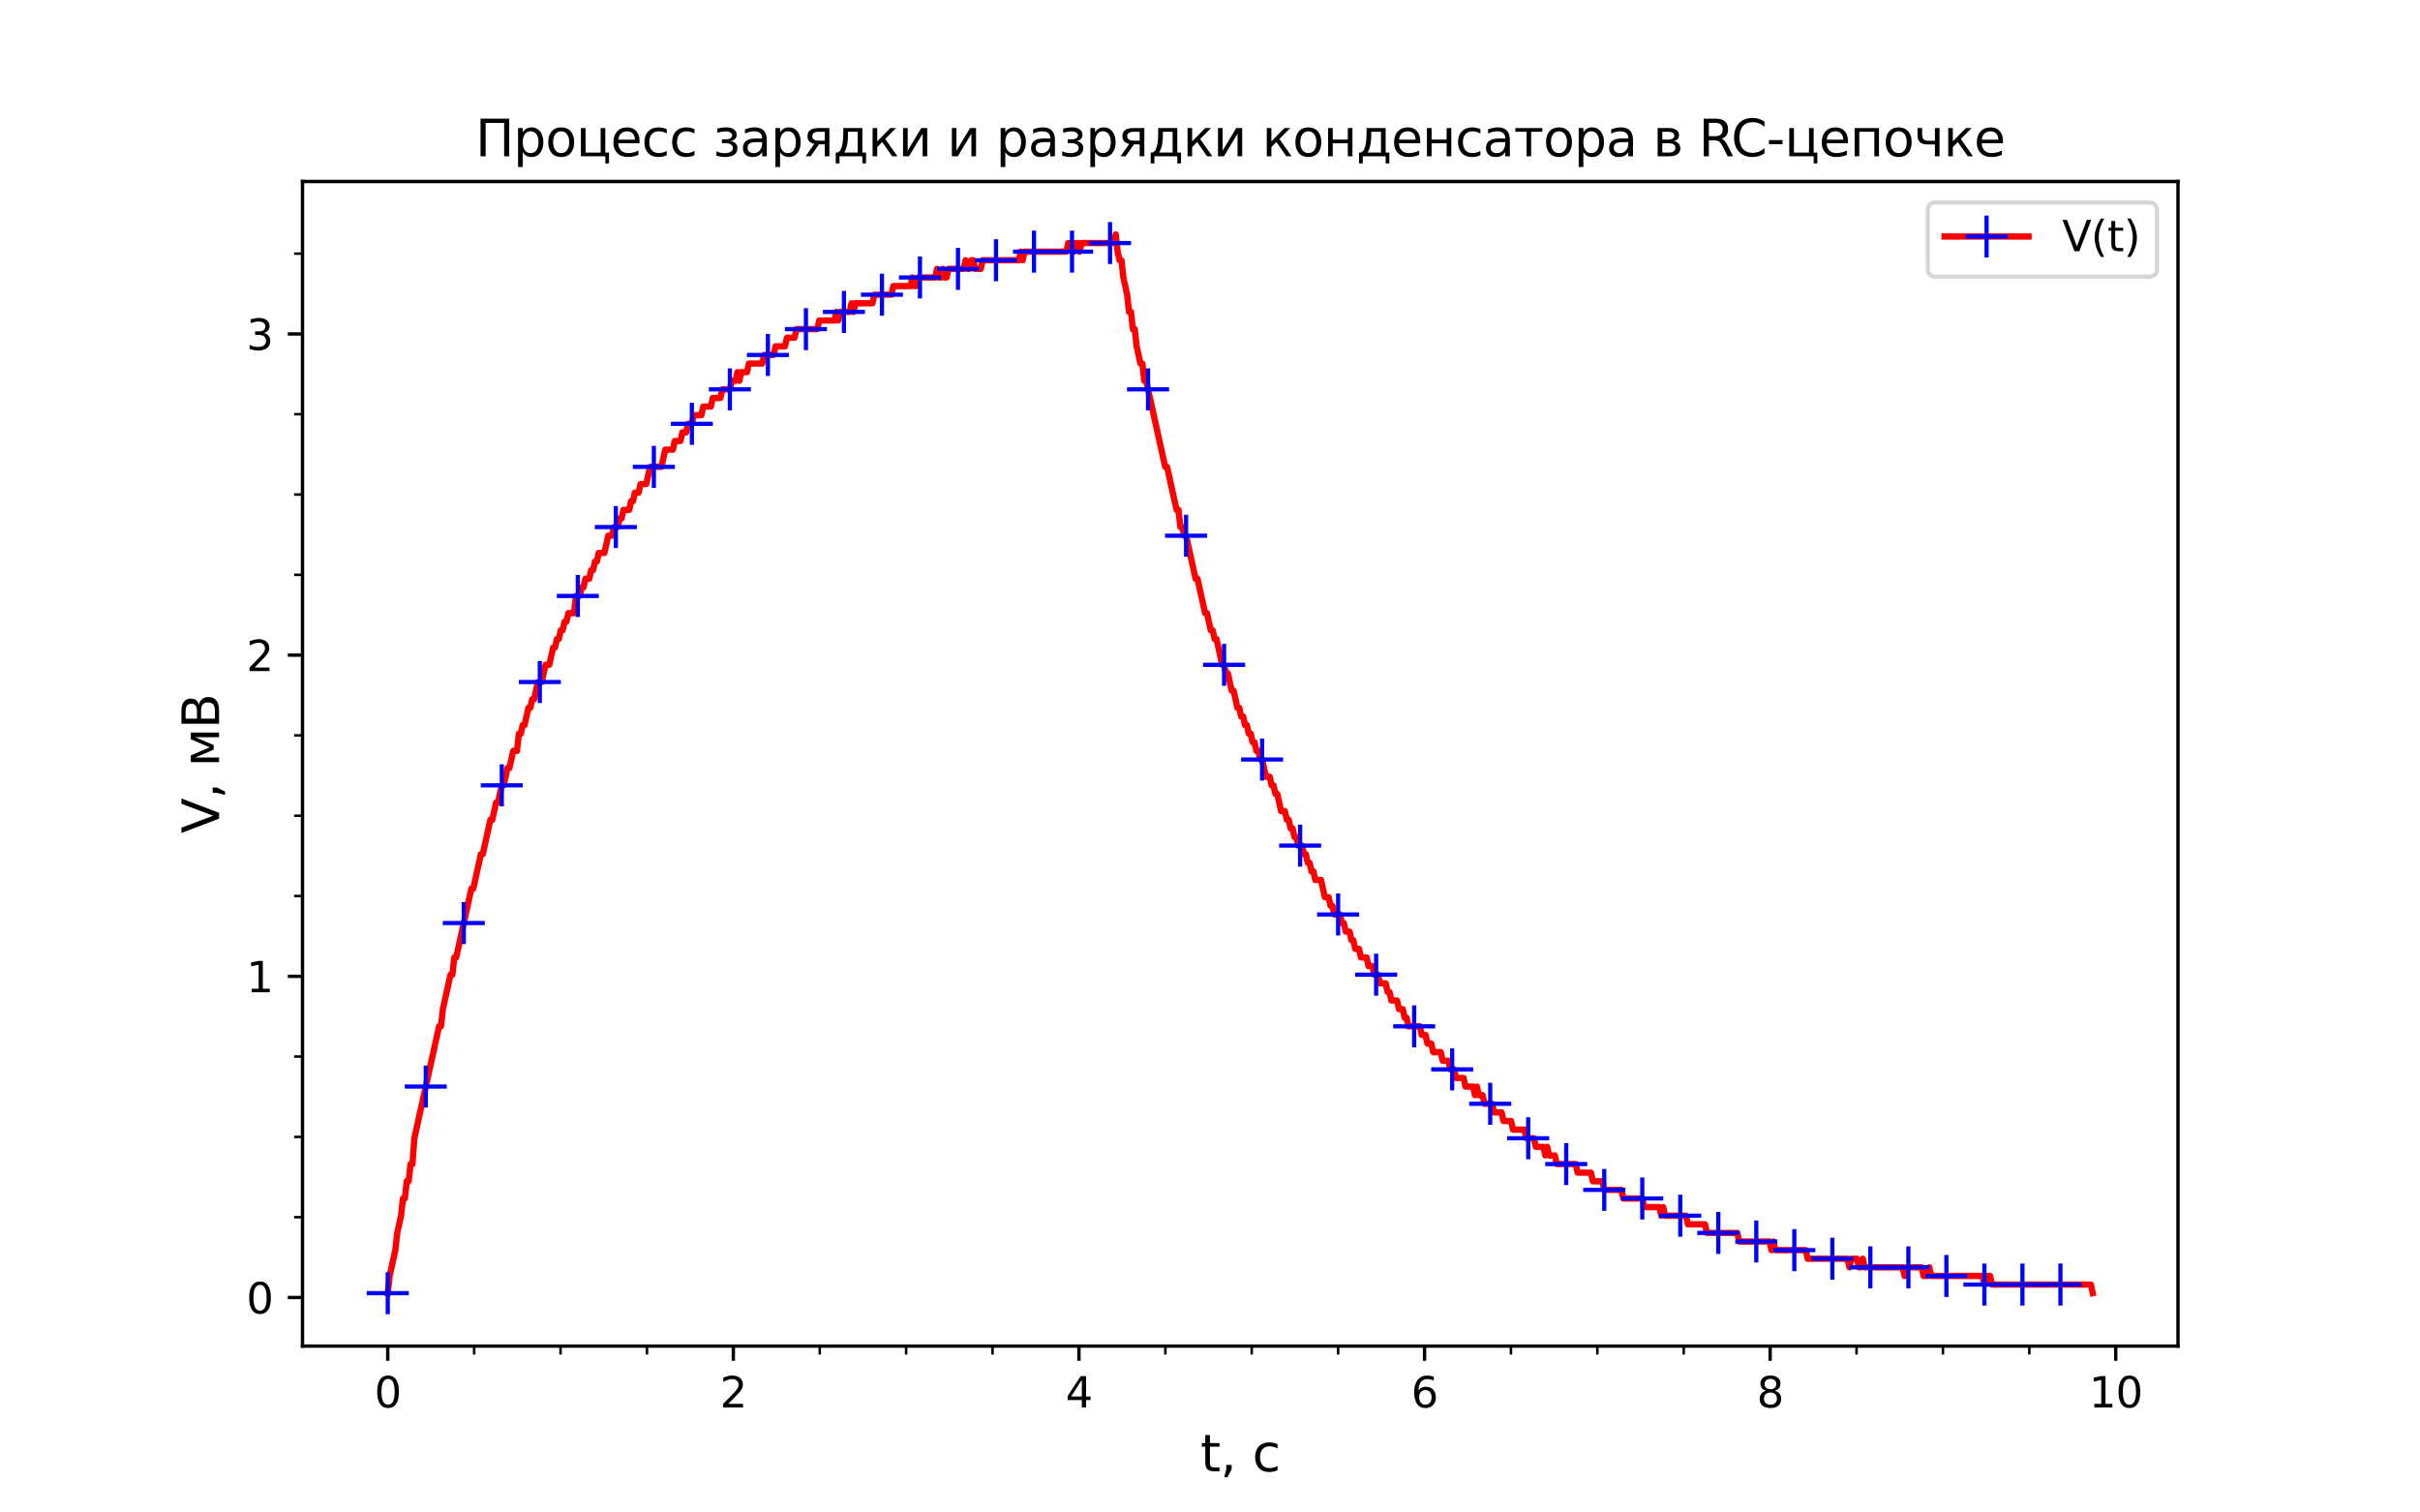 <?xml version="1.0" encoding="utf-8" standalone="no"?>
<!DOCTYPE svg PUBLIC "-//W3C//DTD SVG 1.1//EN"
  "http://www.w3.org/Graphics/SVG/1.1/DTD/svg11.dtd">
<svg height="360pt" version="1.1" viewBox="0 0 576 360" width="576pt" xmlns="http://www.w3.org/2000/svg" xmlns:xlink="http://www.w3.org/1999/xlink">
 <defs>
  <style type="text/css">*{stroke-linecap:butt;stroke-linejoin:round;}</style>
 </defs>
 <g id="figure_1">
  <g id="patch_1">
   <path d="M 0 360 
L 576 360 
L 576 0 
L 0 0 
z
" style="fill:#ffffff;"/>
  </g>
  <g id="axes_1">
   <g id="patch_2">
    <path d="M 72 320.4 
L 518.4 320.4 
L 518.4 43.2 
L 72 43.2 
z
" style="fill:#ffffff;"/>
   </g>
   <g id="matplotlib.axis_1">
    <g id="xtick_1">
     <g id="line2d_1">
      <defs>
       <path d="M 0 0 
L 0 3.5 
" id="mbaf81b4f14" style="stroke:#000000;stroke-width:0.8;"/>
      </defs>
      <g>
       <use style="stroke:#000000;stroke-width:0.8;" x="92.291" xlink:href="#mbaf81b4f14" y="320.4"/>
      </g>
     </g>
     <g id="text_1">
      <!-- 0 -->
      <g transform="translate(89.11 334.998)scale(0.1 -0.1)">
       <defs>
        <path d="M 2034 4250 
Q 1547 4250 1301 3770 
Q 1056 3291 1056 2328 
Q 1056 1369 1301 889 
Q 1547 409 2034 409 
Q 2525 409 2770 889 
Q 3016 1369 3016 2328 
Q 3016 3291 2770 3770 
Q 2525 4250 2034 4250 
z
M 2034 4750 
Q 2819 4750 3233 4129 
Q 3647 3509 3647 2328 
Q 3647 1150 3233 529 
Q 2819 -91 2034 -91 
Q 1250 -91 836 529 
Q 422 1150 422 2328 
Q 422 3509 836 4129 
Q 1250 4750 2034 4750 
z
" id="DejaVuSans-30" transform="scale(0.016)"/>
       </defs>
       <use xlink:href="#DejaVuSans-30"/>
      </g>
     </g>
    </g>
    <g id="xtick_2">
     <g id="line2d_2">
      <g>
       <use style="stroke:#000000;stroke-width:0.8;" x="174.549" xlink:href="#mbaf81b4f14" y="320.4"/>
      </g>
     </g>
     <g id="text_2">
      <!-- 2 -->
      <g transform="translate(171.367 334.998)scale(0.1 -0.1)">
       <defs>
        <path d="M 1228 531 
L 3431 531 
L 3431 0 
L 469 0 
L 469 531 
Q 828 903 1448 1529 
Q 2069 2156 2228 2338 
Q 2531 2678 2651 2914 
Q 2772 3150 2772 3378 
Q 2772 3750 2511 3984 
Q 2250 4219 1831 4219 
Q 1534 4219 1204 4116 
Q 875 4013 500 3803 
L 500 4441 
Q 881 4594 1212 4672 
Q 1544 4750 1819 4750 
Q 2544 4750 2975 4387 
Q 3406 4025 3406 3419 
Q 3406 3131 3298 2873 
Q 3191 2616 2906 2266 
Q 2828 2175 2409 1742 
Q 1991 1309 1228 531 
z
" id="DejaVuSans-32" transform="scale(0.016)"/>
       </defs>
       <use xlink:href="#DejaVuSans-32"/>
      </g>
     </g>
    </g>
    <g id="xtick_3">
     <g id="line2d_3">
      <g>
       <use style="stroke:#000000;stroke-width:0.8;" x="256.806" xlink:href="#mbaf81b4f14" y="320.4"/>
      </g>
     </g>
     <g id="text_3">
      <!-- 4 -->
      <g transform="translate(253.625 334.998)scale(0.1 -0.1)">
       <defs>
        <path d="M 2419 4116 
L 825 1625 
L 2419 1625 
L 2419 4116 
z
M 2253 4666 
L 3047 4666 
L 3047 1625 
L 3713 1625 
L 3713 1100 
L 3047 1100 
L 3047 0 
L 2419 0 
L 2419 1100 
L 313 1100 
L 313 1709 
L 2253 4666 
z
" id="DejaVuSans-34" transform="scale(0.016)"/>
       </defs>
       <use xlink:href="#DejaVuSans-34"/>
      </g>
     </g>
    </g>
    <g id="xtick_4">
     <g id="line2d_4">
      <g>
       <use style="stroke:#000000;stroke-width:0.8;" x="339.064" xlink:href="#mbaf81b4f14" y="320.4"/>
      </g>
     </g>
     <g id="text_4">
      <!-- 6 -->
      <g transform="translate(335.883 334.998)scale(0.1 -0.1)">
       <defs>
        <path d="M 2113 2584 
Q 1688 2584 1439 2293 
Q 1191 2003 1191 1497 
Q 1191 994 1439 701 
Q 1688 409 2113 409 
Q 2538 409 2786 701 
Q 3034 994 3034 1497 
Q 3034 2003 2786 2293 
Q 2538 2584 2113 2584 
z
M 3366 4563 
L 3366 3988 
Q 3128 4100 2886 4159 
Q 2644 4219 2406 4219 
Q 1781 4219 1451 3797 
Q 1122 3375 1075 2522 
Q 1259 2794 1537 2939 
Q 1816 3084 2150 3084 
Q 2853 3084 3261 2657 
Q 3669 2231 3669 1497 
Q 3669 778 3244 343 
Q 2819 -91 2113 -91 
Q 1303 -91 875 529 
Q 447 1150 447 2328 
Q 447 3434 972 4092 
Q 1497 4750 2381 4750 
Q 2619 4750 2861 4703 
Q 3103 4656 3366 4563 
z
" id="DejaVuSans-36" transform="scale(0.016)"/>
       </defs>
       <use xlink:href="#DejaVuSans-36"/>
      </g>
     </g>
    </g>
    <g id="xtick_5">
     <g id="line2d_5">
      <g>
       <use style="stroke:#000000;stroke-width:0.8;" x="421.322" xlink:href="#mbaf81b4f14" y="320.4"/>
      </g>
     </g>
     <g id="text_5">
      <!-- 8 -->
      <g transform="translate(418.14 334.998)scale(0.1 -0.1)">
       <defs>
        <path d="M 2034 2216 
Q 1584 2216 1326 1975 
Q 1069 1734 1069 1313 
Q 1069 891 1326 650 
Q 1584 409 2034 409 
Q 2484 409 2743 651 
Q 3003 894 3003 1313 
Q 3003 1734 2745 1975 
Q 2488 2216 2034 2216 
z
M 1403 2484 
Q 997 2584 770 2862 
Q 544 3141 544 3541 
Q 544 4100 942 4425 
Q 1341 4750 2034 4750 
Q 2731 4750 3128 4425 
Q 3525 4100 3525 3541 
Q 3525 3141 3298 2862 
Q 3072 2584 2669 2484 
Q 3125 2378 3379 2068 
Q 3634 1759 3634 1313 
Q 3634 634 3220 271 
Q 2806 -91 2034 -91 
Q 1263 -91 848 271 
Q 434 634 434 1313 
Q 434 1759 690 2068 
Q 947 2378 1403 2484 
z
M 1172 3481 
Q 1172 3119 1398 2916 
Q 1625 2713 2034 2713 
Q 2441 2713 2670 2916 
Q 2900 3119 2900 3481 
Q 2900 3844 2670 4047 
Q 2441 4250 2034 4250 
Q 1625 4250 1398 4047 
Q 1172 3844 1172 3481 
z
" id="DejaVuSans-38" transform="scale(0.016)"/>
       </defs>
       <use xlink:href="#DejaVuSans-38"/>
      </g>
     </g>
    </g>
    <g id="xtick_6">
     <g id="line2d_6">
      <g>
       <use style="stroke:#000000;stroke-width:0.8;" x="503.579" xlink:href="#mbaf81b4f14" y="320.4"/>
      </g>
     </g>
     <g id="text_6">
      <!-- 10 -->
      <g transform="translate(497.217 334.998)scale(0.1 -0.1)">
       <defs>
        <path d="M 794 531 
L 1825 531 
L 1825 4091 
L 703 3866 
L 703 4441 
L 1819 4666 
L 2450 4666 
L 2450 531 
L 3481 531 
L 3481 0 
L 794 0 
L 794 531 
z
" id="DejaVuSans-31" transform="scale(0.016)"/>
       </defs>
       <use xlink:href="#DejaVuSans-31"/>
       <use x="63.623" xlink:href="#DejaVuSans-30"/>
      </g>
     </g>
    </g>
    <g id="xtick_7">
     <g id="line2d_7">
      <defs>
       <path d="M 0 0 
L 0 2 
" id="m44ab953199" style="stroke:#000000;stroke-width:0.6;"/>
      </defs>
      <g>
       <use style="stroke:#000000;stroke-width:0.6;" x="112.855" xlink:href="#m44ab953199" y="320.4"/>
      </g>
     </g>
    </g>
    <g id="xtick_8">
     <g id="line2d_8">
      <g>
       <use style="stroke:#000000;stroke-width:0.6;" x="133.42" xlink:href="#m44ab953199" y="320.4"/>
      </g>
     </g>
    </g>
    <g id="xtick_9">
     <g id="line2d_9">
      <g>
       <use style="stroke:#000000;stroke-width:0.6;" x="153.984" xlink:href="#m44ab953199" y="320.4"/>
      </g>
     </g>
    </g>
    <g id="xtick_10">
     <g id="line2d_10">
      <g>
       <use style="stroke:#000000;stroke-width:0.6;" x="195.113" xlink:href="#m44ab953199" y="320.4"/>
      </g>
     </g>
    </g>
    <g id="xtick_11">
     <g id="line2d_11">
      <g>
       <use style="stroke:#000000;stroke-width:0.6;" x="215.677" xlink:href="#m44ab953199" y="320.4"/>
      </g>
     </g>
    </g>
    <g id="xtick_12">
     <g id="line2d_12">
      <g>
       <use style="stroke:#000000;stroke-width:0.6;" x="236.242" xlink:href="#m44ab953199" y="320.4"/>
      </g>
     </g>
    </g>
    <g id="xtick_13">
     <g id="line2d_13">
      <g>
       <use style="stroke:#000000;stroke-width:0.6;" x="277.371" xlink:href="#m44ab953199" y="320.4"/>
      </g>
     </g>
    </g>
    <g id="xtick_14">
     <g id="line2d_14">
      <g>
       <use style="stroke:#000000;stroke-width:0.6;" x="297.935" xlink:href="#m44ab953199" y="320.4"/>
      </g>
     </g>
    </g>
    <g id="xtick_15">
     <g id="line2d_15">
      <g>
       <use style="stroke:#000000;stroke-width:0.6;" x="318.499" xlink:href="#m44ab953199" y="320.4"/>
      </g>
     </g>
    </g>
    <g id="xtick_16">
     <g id="line2d_16">
      <g>
       <use style="stroke:#000000;stroke-width:0.6;" x="359.628" xlink:href="#m44ab953199" y="320.4"/>
      </g>
     </g>
    </g>
    <g id="xtick_17">
     <g id="line2d_17">
      <g>
       <use style="stroke:#000000;stroke-width:0.6;" x="380.193" xlink:href="#m44ab953199" y="320.4"/>
      </g>
     </g>
    </g>
    <g id="xtick_18">
     <g id="line2d_18">
      <g>
       <use style="stroke:#000000;stroke-width:0.6;" x="400.757" xlink:href="#m44ab953199" y="320.4"/>
      </g>
     </g>
    </g>
    <g id="xtick_19">
     <g id="line2d_19">
      <g>
       <use style="stroke:#000000;stroke-width:0.6;" x="441.886" xlink:href="#m44ab953199" y="320.4"/>
      </g>
     </g>
    </g>
    <g id="xtick_20">
     <g id="line2d_20">
      <g>
       <use style="stroke:#000000;stroke-width:0.6;" x="462.45" xlink:href="#m44ab953199" y="320.4"/>
      </g>
     </g>
    </g>
    <g id="xtick_21">
     <g id="line2d_21">
      <g>
       <use style="stroke:#000000;stroke-width:0.6;" x="483.015" xlink:href="#m44ab953199" y="320.4"/>
      </g>
     </g>
    </g>
    <g id="text_7">
     <!-- t, с -->
     <g transform="translate(285.735 350.196)scale(0.12 -0.12)">
      <defs>
       <path d="M 1172 4494 
L 1172 3500 
L 2356 3500 
L 2356 3053 
L 1172 3053 
L 1172 1153 
Q 1172 725 1289 603 
Q 1406 481 1766 481 
L 2356 481 
L 2356 0 
L 1766 0 
Q 1100 0 847 248 
Q 594 497 594 1153 
L 594 3053 
L 172 3053 
L 172 3500 
L 594 3500 
L 594 4494 
L 1172 4494 
z
" id="DejaVuSans-74" transform="scale(0.016)"/>
       <path d="M 750 794 
L 1409 794 
L 1409 256 
L 897 -744 
L 494 -744 
L 750 256 
L 750 794 
z
" id="DejaVuSans-2c" transform="scale(0.016)"/>
       <path id="DejaVuSans-20" transform="scale(0.016)"/>
       <path d="M 3122 3366 
L 3122 2828 
Q 2878 2963 2633 3030 
Q 2388 3097 2138 3097 
Q 1578 3097 1268 2742 
Q 959 2388 959 1747 
Q 959 1106 1268 751 
Q 1578 397 2138 397 
Q 2388 397 2633 464 
Q 2878 531 3122 666 
L 3122 134 
Q 2881 22 2623 -34 
Q 2366 -91 2075 -91 
Q 1284 -91 818 406 
Q 353 903 353 1747 
Q 353 2603 823 3093 
Q 1294 3584 2113 3584 
Q 2378 3584 2631 3529 
Q 2884 3475 3122 3366 
z
" id="DejaVuSans-441" transform="scale(0.016)"/>
      </defs>
      <use xlink:href="#DejaVuSans-74"/>
      <use x="39.209" xlink:href="#DejaVuSans-2c"/>
      <use x="70.996" xlink:href="#DejaVuSans-20"/>
      <use x="102.783" xlink:href="#DejaVuSans-441"/>
     </g>
    </g>
   </g>
   <g id="matplotlib.axis_2">
    <g id="ytick_1">
     <g id="line2d_22">
      <defs>
       <path d="M 0 0 
L -3.5 0 
" id="m2d776977c0" style="stroke:#000000;stroke-width:0.8;"/>
      </defs>
      <g>
       <use style="stroke:#000000;stroke-width:0.8;" x="72" xlink:href="#m2d776977c0" y="308.824"/>
      </g>
     </g>
     <g id="text_8">
      <!-- 0 -->
      <g transform="translate(58.638 312.624)scale(0.1 -0.1)">
       <use xlink:href="#DejaVuSans-30"/>
      </g>
     </g>
    </g>
    <g id="ytick_2">
     <g id="line2d_23">
      <g>
       <use style="stroke:#000000;stroke-width:0.8;" x="72" xlink:href="#m2d776977c0" y="232.377"/>
      </g>
     </g>
     <g id="text_9">
      <!-- 1 -->
      <g transform="translate(58.638 236.177)scale(0.1 -0.1)">
       <use xlink:href="#DejaVuSans-31"/>
      </g>
     </g>
    </g>
    <g id="ytick_3">
     <g id="line2d_24">
      <g>
       <use style="stroke:#000000;stroke-width:0.8;" x="72" xlink:href="#m2d776977c0" y="155.93"/>
      </g>
     </g>
     <g id="text_10">
      <!-- 2 -->
      <g transform="translate(58.638 159.73)scale(0.1 -0.1)">
       <use xlink:href="#DejaVuSans-32"/>
      </g>
     </g>
    </g>
    <g id="ytick_4">
     <g id="line2d_25">
      <g>
       <use style="stroke:#000000;stroke-width:0.8;" x="72" xlink:href="#m2d776977c0" y="79.483"/>
      </g>
     </g>
     <g id="text_11">
      <!-- 3 -->
      <g transform="translate(58.638 83.283)scale(0.1 -0.1)">
       <defs>
        <path d="M 2597 2516 
Q 3050 2419 3304 2112 
Q 3559 1806 3559 1356 
Q 3559 666 3084 287 
Q 2609 -91 1734 -91 
Q 1441 -91 1130 -33 
Q 819 25 488 141 
L 488 750 
Q 750 597 1062 519 
Q 1375 441 1716 441 
Q 2309 441 2620 675 
Q 2931 909 2931 1356 
Q 2931 1769 2642 2001 
Q 2353 2234 1838 2234 
L 1294 2234 
L 1294 2753 
L 1863 2753 
Q 2328 2753 2575 2939 
Q 2822 3125 2822 3475 
Q 2822 3834 2567 4026 
Q 2313 4219 1838 4219 
Q 1578 4219 1281 4162 
Q 984 4106 628 3988 
L 628 4550 
Q 988 4650 1302 4700 
Q 1616 4750 1894 4750 
Q 2613 4750 3031 4423 
Q 3450 4097 3450 3541 
Q 3450 3153 3228 2886 
Q 3006 2619 2597 2516 
z
" id="DejaVuSans-33" transform="scale(0.016)"/>
       </defs>
       <use xlink:href="#DejaVuSans-33"/>
      </g>
     </g>
    </g>
    <g id="ytick_5">
     <g id="line2d_26">
      <defs>
       <path d="M 0 0 
L -2 0 
" id="m563d4bf7bb" style="stroke:#000000;stroke-width:0.6;"/>
      </defs>
      <g>
       <use style="stroke:#000000;stroke-width:0.6;" x="72" xlink:href="#m563d4bf7bb" y="289.713"/>
      </g>
     </g>
    </g>
    <g id="ytick_6">
     <g id="line2d_27">
      <g>
       <use style="stroke:#000000;stroke-width:0.6;" x="72" xlink:href="#m563d4bf7bb" y="270.601"/>
      </g>
     </g>
    </g>
    <g id="ytick_7">
     <g id="line2d_28">
      <g>
       <use style="stroke:#000000;stroke-width:0.6;" x="72" xlink:href="#m563d4bf7bb" y="251.489"/>
      </g>
     </g>
    </g>
    <g id="ytick_8">
     <g id="line2d_29">
      <g>
       <use style="stroke:#000000;stroke-width:0.6;" x="72" xlink:href="#m563d4bf7bb" y="213.266"/>
      </g>
     </g>
    </g>
    <g id="ytick_9">
     <g id="line2d_30">
      <g>
       <use style="stroke:#000000;stroke-width:0.6;" x="72" xlink:href="#m563d4bf7bb" y="194.154"/>
      </g>
     </g>
    </g>
    <g id="ytick_10">
     <g id="line2d_31">
      <g>
       <use style="stroke:#000000;stroke-width:0.6;" x="72" xlink:href="#m563d4bf7bb" y="175.042"/>
      </g>
     </g>
    </g>
    <g id="ytick_11">
     <g id="line2d_32">
      <g>
       <use style="stroke:#000000;stroke-width:0.6;" x="72" xlink:href="#m563d4bf7bb" y="136.819"/>
      </g>
     </g>
    </g>
    <g id="ytick_12">
     <g id="line2d_33">
      <g>
       <use style="stroke:#000000;stroke-width:0.6;" x="72" xlink:href="#m563d4bf7bb" y="117.707"/>
      </g>
     </g>
    </g>
    <g id="ytick_13">
     <g id="line2d_34">
      <g>
       <use style="stroke:#000000;stroke-width:0.6;" x="72" xlink:href="#m563d4bf7bb" y="98.595"/>
      </g>
     </g>
    </g>
    <g id="ytick_14">
     <g id="line2d_35">
      <g>
       <use style="stroke:#000000;stroke-width:0.6;" x="72" xlink:href="#m563d4bf7bb" y="60.372"/>
      </g>
     </g>
    </g>
    <g id="text_12">
     <!-- V, мВ -->
     <g transform="translate(52.142 198.361)rotate(-90)scale(0.12 -0.12)">
      <defs>
       <path d="M 1831 0 
L 50 4666 
L 709 4666 
L 2188 738 
L 3669 4666 
L 4325 4666 
L 2547 0 
L 1831 0 
z
" id="DejaVuSans-56" transform="scale(0.016)"/>
       <path d="M 581 3500 
L 1422 3500 
L 2416 1156 
L 3413 3500 
L 4247 3500 
L 4247 0 
L 3669 0 
L 3669 2950 
L 2703 672 
L 2128 672 
L 1159 2950 
L 1159 0 
L 581 0 
L 581 3500 
z
" id="DejaVuSans-43c" transform="scale(0.016)"/>
       <path d="M 1259 2228 
L 1259 519 
L 2272 519 
Q 2781 519 3026 730 
Q 3272 941 3272 1375 
Q 3272 1813 3026 2020 
Q 2781 2228 2272 2228 
L 1259 2228 
z
M 1259 4147 
L 1259 2741 
L 2194 2741 
Q 2656 2741 2882 2914 
Q 3109 3088 3109 3444 
Q 3109 3797 2882 3972 
Q 2656 4147 2194 4147 
L 1259 4147 
z
M 628 4666 
L 2241 4666 
Q 2963 4666 3353 4366 
Q 3744 4066 3744 3513 
Q 3744 3084 3544 2831 
Q 3344 2578 2956 2516 
Q 3422 2416 3680 2098 
Q 3938 1781 3938 1306 
Q 3938 681 3513 340 
Q 3088 0 2303 0 
L 628 0 
L 628 4666 
z
" id="DejaVuSans-412" transform="scale(0.016)"/>
      </defs>
      <use xlink:href="#DejaVuSans-56"/>
      <use x="68.408" xlink:href="#DejaVuSans-2c"/>
      <use x="100.195" xlink:href="#DejaVuSans-20"/>
      <use x="131.982" xlink:href="#DejaVuSans-43c"/>
      <use x="207.422" xlink:href="#DejaVuSans-412"/>
     </g>
    </g>
   </g>
   <g id="line2d_36">
    <path clip-path="url(#p85b544ac28)" d="M 92.291 307.8 
L 92.743 303.702 
L 94.101 297.556 
L 94.553 293.459 
L 95.458 289.361 
L 95.91 285.263 
L 96.363 285.263 
L 96.815 281.166 
L 97.267 281.166 
L 97.72 277.068 
L 98.172 277.068 
L 98.625 270.922 
L 104.506 244.288 
L 104.959 244.288 
L 105.411 240.19 
L 107.221 231.995 
L 107.673 231.995 
L 108.126 227.898 
L 108.578 227.898 
L 112.197 211.507 
L 112.65 211.507 
L 114.459 203.312 
L 114.912 203.312 
L 116.721 195.117 
L 117.174 195.117 
L 118.079 191.02 
L 118.531 191.02 
L 119.436 186.922 
L 119.888 186.922 
L 120.793 182.824 
L 121.246 182.824 
L 122.15 178.727 
L 123.055 178.727 
L 123.508 174.629 
L 123.96 174.629 
L 124.413 172.58 
L 124.865 172.58 
L 125.77 168.483 
L 126.222 168.483 
L 126.675 166.434 
L 127.127 166.434 
L 128.032 162.337 
L 128.937 162.337 
L 129.842 158.239 
L 130.746 158.239 
L 131.651 154.141 
L 132.104 154.141 
L 132.556 152.093 
L 133.008 152.093 
L 133.461 150.044 
L 133.913 150.044 
L 134.366 147.995 
L 134.818 147.995 
L 135.271 145.946 
L 136.628 145.946 
L 137.08 141.849 
L 137.985 141.849 
L 138.437 139.8 
L 138.89 139.8 
L 139.342 137.751 
L 140.247 137.751 
L 140.7 135.702 
L 141.152 135.702 
L 141.604 133.654 
L 142.057 133.654 
L 142.509 131.605 
L 143.866 131.605 
L 144.771 127.507 
L 145.676 127.507 
L 146.129 125.459 
L 147.033 125.459 
L 147.486 123.41 
L 147.938 123.41 
L 148.391 121.361 
L 149.748 121.361 
L 150.2 119.312 
L 150.653 119.312 
L 151.105 117.263 
L 152.01 117.263 
L 152.462 115.215 
L 153.82 115.215 
L 154.724 111.117 
L 157.439 111.117 
L 158.344 107.02 
L 160.153 107.02 
L 160.606 104.971 
L 161.963 104.971 
L 162.416 102.922 
L 163.32 102.922 
L 163.773 100.873 
L 164.678 100.873 
L 165.13 98.824 
L 166.94 98.824 
L 167.392 96.776 
L 169.202 96.776 
L 169.654 94.727 
L 171.464 94.727 
L 171.916 92.678 
L 173.726 92.678 
L 174.178 90.629 
L 175.083 90.629 
L 175.536 88.58 
L 175.988 90.629 
L 176.44 88.58 
L 177.798 88.58 
L 178.25 86.532 
L 181.417 86.532 
L 181.87 84.483 
L 184.132 84.483 
L 184.584 82.434 
L 186.846 82.434 
L 187.299 80.385 
L 189.108 80.385 
L 189.561 78.337 
L 194.537 78.337 
L 194.99 76.288 
L 198.609 76.288 
L 199.061 74.239 
L 199.514 76.288 
L 199.966 74.239 
L 202.228 74.239 
L 202.681 72.19 
L 203.133 74.239 
L 203.586 72.19 
L 207.657 72.19 
L 208.11 70.141 
L 212.181 70.141 
L 212.634 68.093 
L 216.706 68.093 
L 217.158 66.044 
L 217.61 68.093 
L 218.063 68.093 
L 218.515 66.044 
L 222.587 66.044 
L 223.039 63.995 
L 223.492 66.044 
L 223.944 66.044 
L 224.397 63.995 
L 224.849 66.044 
L 225.302 66.044 
L 225.754 63.995 
L 229.373 63.995 
L 229.826 61.946 
L 230.278 63.995 
L 230.731 63.995 
L 231.183 61.946 
L 231.635 61.946 
L 232.088 63.995 
L 233.445 63.995 
L 233.897 61.946 
L 242.493 61.946 
L 242.946 59.898 
L 243.398 61.946 
L 243.851 59.898 
L 253.804 59.898 
L 254.256 57.849 
L 254.709 57.849 
L 255.161 59.898 
L 255.613 59.898 
L 256.066 57.849 
L 256.518 57.849 
L 256.971 59.898 
L 257.423 57.849 
L 265.114 57.849 
L 265.567 55.8 
L 266.019 59.898 
L 266.472 61.946 
L 266.924 61.946 
L 267.376 66.044 
L 268.281 70.141 
L 268.734 74.239 
L 269.186 74.239 
L 269.638 78.337 
L 270.091 78.337 
L 270.543 82.434 
L 271.448 86.532 
L 271.901 86.532 
L 272.353 90.629 
L 272.805 90.629 
L 277.33 111.117 
L 277.782 111.117 
L 280.044 121.361 
L 280.496 121.361 
L 280.949 125.459 
L 281.401 125.459 
L 281.854 127.507 
L 282.306 127.507 
L 284.568 137.751 
L 285.021 137.751 
L 286.83 145.946 
L 287.283 145.946 
L 288.188 150.044 
L 288.64 150.044 
L 289.092 152.093 
L 289.545 152.093 
L 290.902 158.239 
L 291.354 158.239 
L 291.807 160.288 
L 292.259 160.288 
L 293.164 164.385 
L 293.617 164.385 
L 294.521 168.483 
L 294.974 168.483 
L 295.426 170.532 
L 295.879 170.532 
L 296.331 172.58 
L 296.783 172.58 
L 297.236 174.629 
L 297.688 174.629 
L 298.141 176.678 
L 298.593 176.678 
L 299.046 178.727 
L 299.498 178.727 
L 299.95 180.776 
L 300.403 180.776 
L 301.308 184.873 
L 302.212 184.873 
L 302.665 186.922 
L 303.117 186.922 
L 303.57 188.971 
L 304.022 188.971 
L 304.927 193.068 
L 305.832 193.068 
L 306.284 195.117 
L 306.737 195.117 
L 307.189 197.166 
L 307.641 197.166 
L 308.094 199.215 
L 308.546 199.215 
L 308.999 201.263 
L 309.904 201.263 
L 310.356 203.312 
L 310.808 203.312 
L 311.261 205.361 
L 311.713 205.361 
L 312.166 207.41 
L 312.618 207.41 
L 313.07 209.459 
L 314.428 209.459 
L 315.333 213.556 
L 316.237 213.556 
L 316.69 215.605 
L 317.142 215.605 
L 317.595 217.654 
L 318.952 217.654 
L 319.404 219.702 
L 319.857 219.702 
L 320.309 221.751 
L 321.214 221.751 
L 321.666 223.8 
L 322.119 223.8 
L 322.571 225.849 
L 323.476 225.849 
L 323.928 227.898 
L 325.286 227.898 
L 325.738 229.946 
L 326.643 229.946 
L 327.095 231.995 
L 328 231.995 
L 328.453 234.044 
L 329.81 234.044 
L 330.262 236.093 
L 330.715 236.093 
L 331.167 238.141 
L 332.524 238.141 
L 332.977 240.19 
L 333.882 240.19 
L 334.334 242.239 
L 334.786 242.239 
L 335.239 244.288 
L 337.953 244.288 
L 338.406 246.337 
L 339.311 246.337 
L 339.763 248.385 
L 340.668 248.385 
L 341.12 250.434 
L 342.93 250.434 
L 343.382 252.483 
L 344.74 252.483 
L 345.192 254.532 
L 346.097 254.532 
L 346.549 256.58 
L 348.359 256.58 
L 348.811 258.629 
L 350.621 258.629 
L 351.074 260.678 
L 351.526 258.629 
L 351.978 260.678 
L 352.883 260.678 
L 353.336 262.727 
L 355.145 262.727 
L 355.598 264.776 
L 357.407 264.776 
L 357.86 266.824 
L 359.669 266.824 
L 360.122 268.873 
L 362.836 268.873 
L 363.289 270.922 
L 365.098 270.922 
L 365.551 272.971 
L 367.361 272.971 
L 367.813 275.02 
L 368.265 272.971 
L 368.718 275.02 
L 370.075 275.02 
L 370.527 277.068 
L 375.052 277.068 
L 375.504 279.117 
L 378.671 279.117 
L 379.123 281.166 
L 381.385 281.166 
L 381.838 283.215 
L 385.91 283.215 
L 386.362 285.263 
L 390.886 285.263 
L 391.339 287.312 
L 394.958 287.312 
L 395.41 289.361 
L 395.863 287.312 
L 396.315 289.361 
L 401.292 289.361 
L 401.744 291.41 
L 405.816 291.41 
L 406.268 293.459 
L 413.507 293.459 
L 413.96 295.507 
L 421.198 295.507 
L 421.651 297.556 
L 422.103 295.507 
L 422.555 297.556 
L 429.794 297.556 
L 430.247 299.605 
L 439.747 299.605 
L 440.2 301.654 
L 440.652 299.605 
L 442.009 299.605 
L 442.462 301.654 
L 442.914 301.654 
L 443.367 299.605 
L 443.819 301.654 
L 452.867 301.654 
L 453.32 303.702 
L 453.772 301.654 
L 457.392 301.654 
L 457.844 303.702 
L 458.749 303.702 
L 459.201 301.654 
L 459.654 303.702 
L 471.869 303.702 
L 472.321 305.751 
L 472.774 303.702 
L 473.679 303.702 
L 474.131 305.751 
L 497.657 305.751 
L 498.109 307.8 
L 498.109 307.8 
" style="fill:none;stroke:#ff0000;stroke-linecap:square;stroke-width:1.5;"/>
    <defs>
     <path d="M -5 0 
L 5 0 
M 0 5 
L 0 -5 
" id="m49ab0d9cc5" style="stroke:#0000ff;"/>
    </defs>
    <g clip-path="url(#p85b544ac28)">
     <use style="fill:#ffffff;stroke:#0000ff;" x="92.291" xlink:href="#m49ab0d9cc5" y="307.8"/>
     <use style="fill:#ffffff;stroke:#0000ff;" x="101.339" xlink:href="#m49ab0d9cc5" y="258.629"/>
     <use style="fill:#ffffff;stroke:#0000ff;" x="110.388" xlink:href="#m49ab0d9cc5" y="219.702"/>
     <use style="fill:#ffffff;stroke:#0000ff;" x="119.436" xlink:href="#m49ab0d9cc5" y="186.922"/>
     <use style="fill:#ffffff;stroke:#0000ff;" x="128.484" xlink:href="#m49ab0d9cc5" y="162.337"/>
     <use style="fill:#ffffff;stroke:#0000ff;" x="137.533" xlink:href="#m49ab0d9cc5" y="141.849"/>
     <use style="fill:#ffffff;stroke:#0000ff;" x="146.581" xlink:href="#m49ab0d9cc5" y="125.459"/>
     <use style="fill:#ffffff;stroke:#0000ff;" x="155.629" xlink:href="#m49ab0d9cc5" y="111.117"/>
     <use style="fill:#ffffff;stroke:#0000ff;" x="164.678" xlink:href="#m49ab0d9cc5" y="100.873"/>
     <use style="fill:#ffffff;stroke:#0000ff;" x="173.726" xlink:href="#m49ab0d9cc5" y="92.678"/>
     <use style="fill:#ffffff;stroke:#0000ff;" x="182.774" xlink:href="#m49ab0d9cc5" y="84.483"/>
     <use style="fill:#ffffff;stroke:#0000ff;" x="191.823" xlink:href="#m49ab0d9cc5" y="78.337"/>
     <use style="fill:#ffffff;stroke:#0000ff;" x="200.871" xlink:href="#m49ab0d9cc5" y="74.239"/>
     <use style="fill:#ffffff;stroke:#0000ff;" x="209.919" xlink:href="#m49ab0d9cc5" y="70.141"/>
     <use style="fill:#ffffff;stroke:#0000ff;" x="218.968" xlink:href="#m49ab0d9cc5" y="66.044"/>
     <use style="fill:#ffffff;stroke:#0000ff;" x="228.016" xlink:href="#m49ab0d9cc5" y="63.995"/>
     <use style="fill:#ffffff;stroke:#0000ff;" x="237.064" xlink:href="#m49ab0d9cc5" y="61.946"/>
     <use style="fill:#ffffff;stroke:#0000ff;" x="246.113" xlink:href="#m49ab0d9cc5" y="59.898"/>
     <use style="fill:#ffffff;stroke:#0000ff;" x="255.161" xlink:href="#m49ab0d9cc5" y="59.898"/>
     <use style="fill:#ffffff;stroke:#0000ff;" x="264.209" xlink:href="#m49ab0d9cc5" y="57.849"/>
     <use style="fill:#ffffff;stroke:#0000ff;" x="273.258" xlink:href="#m49ab0d9cc5" y="92.678"/>
     <use style="fill:#ffffff;stroke:#0000ff;" x="282.306" xlink:href="#m49ab0d9cc5" y="127.507"/>
     <use style="fill:#ffffff;stroke:#0000ff;" x="291.354" xlink:href="#m49ab0d9cc5" y="158.239"/>
     <use style="fill:#ffffff;stroke:#0000ff;" x="300.403" xlink:href="#m49ab0d9cc5" y="180.776"/>
     <use style="fill:#ffffff;stroke:#0000ff;" x="309.451" xlink:href="#m49ab0d9cc5" y="201.263"/>
     <use style="fill:#ffffff;stroke:#0000ff;" x="318.499" xlink:href="#m49ab0d9cc5" y="217.654"/>
     <use style="fill:#ffffff;stroke:#0000ff;" x="327.548" xlink:href="#m49ab0d9cc5" y="231.995"/>
     <use style="fill:#ffffff;stroke:#0000ff;" x="336.596" xlink:href="#m49ab0d9cc5" y="244.288"/>
     <use style="fill:#ffffff;stroke:#0000ff;" x="345.645" xlink:href="#m49ab0d9cc5" y="254.532"/>
     <use style="fill:#ffffff;stroke:#0000ff;" x="354.693" xlink:href="#m49ab0d9cc5" y="262.727"/>
     <use style="fill:#ffffff;stroke:#0000ff;" x="363.741" xlink:href="#m49ab0d9cc5" y="270.922"/>
     <use style="fill:#ffffff;stroke:#0000ff;" x="372.79" xlink:href="#m49ab0d9cc5" y="277.068"/>
     <use style="fill:#ffffff;stroke:#0000ff;" x="381.838" xlink:href="#m49ab0d9cc5" y="283.215"/>
     <use style="fill:#ffffff;stroke:#0000ff;" x="390.886" xlink:href="#m49ab0d9cc5" y="285.263"/>
     <use style="fill:#ffffff;stroke:#0000ff;" x="399.935" xlink:href="#m49ab0d9cc5" y="289.361"/>
     <use style="fill:#ffffff;stroke:#0000ff;" x="408.983" xlink:href="#m49ab0d9cc5" y="293.459"/>
     <use style="fill:#ffffff;stroke:#0000ff;" x="418.031" xlink:href="#m49ab0d9cc5" y="295.507"/>
     <use style="fill:#ffffff;stroke:#0000ff;" x="427.08" xlink:href="#m49ab0d9cc5" y="297.556"/>
     <use style="fill:#ffffff;stroke:#0000ff;" x="436.128" xlink:href="#m49ab0d9cc5" y="299.605"/>
     <use style="fill:#ffffff;stroke:#0000ff;" x="445.176" xlink:href="#m49ab0d9cc5" y="301.654"/>
     <use style="fill:#ffffff;stroke:#0000ff;" x="454.225" xlink:href="#m49ab0d9cc5" y="301.654"/>
     <use style="fill:#ffffff;stroke:#0000ff;" x="463.273" xlink:href="#m49ab0d9cc5" y="303.702"/>
     <use style="fill:#ffffff;stroke:#0000ff;" x="472.321" xlink:href="#m49ab0d9cc5" y="305.751"/>
     <use style="fill:#ffffff;stroke:#0000ff;" x="481.37" xlink:href="#m49ab0d9cc5" y="305.751"/>
     <use style="fill:#ffffff;stroke:#0000ff;" x="490.418" xlink:href="#m49ab0d9cc5" y="305.751"/>
    </g>
   </g>
   <g id="patch_3">
    <path d="M 72 320.4 
L 72 43.2 
" style="fill:none;stroke:#000000;stroke-linecap:square;stroke-linejoin:miter;stroke-width:0.8;"/>
   </g>
   <g id="patch_4">
    <path d="M 518.4 320.4 
L 518.4 43.2 
" style="fill:none;stroke:#000000;stroke-linecap:square;stroke-linejoin:miter;stroke-width:0.8;"/>
   </g>
   <g id="patch_5">
    <path d="M 72 320.4 
L 518.4 320.4 
" style="fill:none;stroke:#000000;stroke-linecap:square;stroke-linejoin:miter;stroke-width:0.8;"/>
   </g>
   <g id="patch_6">
    <path d="M 72 43.2 
L 518.4 43.2 
" style="fill:none;stroke:#000000;stroke-linecap:square;stroke-linejoin:miter;stroke-width:0.8;"/>
   </g>
   <g id="text_13">
    <!-- Процесс зарядки и разрядки конденсатора в RC-цепочке -->
    <g transform="translate(113.17 37.2)scale(0.12 -0.12)">
     <defs>
      <path d="M 4184 4666 
L 4184 0 
L 3553 0 
L 3553 4134 
L 1259 4134 
L 1259 0 
L 628 0 
L 628 4666 
L 4184 4666 
z
" id="DejaVuSans-41f" transform="scale(0.016)"/>
      <path d="M 1159 525 
L 1159 -1331 
L 581 -1331 
L 581 3500 
L 1159 3500 
L 1159 2969 
Q 1341 3281 1617 3432 
Q 1894 3584 2278 3584 
Q 2916 3584 3314 3078 
Q 3713 2572 3713 1747 
Q 3713 922 3314 415 
Q 2916 -91 2278 -91 
Q 1894 -91 1617 61 
Q 1341 213 1159 525 
z
M 3116 1747 
Q 3116 2381 2855 2742 
Q 2594 3103 2138 3103 
Q 1681 3103 1420 2742 
Q 1159 2381 1159 1747 
Q 1159 1113 1420 752 
Q 1681 391 2138 391 
Q 2594 391 2855 752 
Q 3116 1113 3116 1747 
z
" id="DejaVuSans-440" transform="scale(0.016)"/>
      <path d="M 1959 3097 
Q 1497 3097 1228 2736 
Q 959 2375 959 1747 
Q 959 1119 1226 758 
Q 1494 397 1959 397 
Q 2419 397 2687 759 
Q 2956 1122 2956 1747 
Q 2956 2369 2687 2733 
Q 2419 3097 1959 3097 
z
M 1959 3584 
Q 2709 3584 3137 3096 
Q 3566 2609 3566 1747 
Q 3566 888 3137 398 
Q 2709 -91 1959 -91 
Q 1206 -91 779 398 
Q 353 888 353 1747 
Q 353 2609 779 3096 
Q 1206 3584 1959 3584 
z
" id="DejaVuSans-43e" transform="scale(0.016)"/>
      <path d="M 3603 0 
L 581 0 
L 581 3500 
L 1159 3500 
L 1159 459 
L 3025 459 
L 3025 3500 
L 3603 3500 
L 3603 459 
L 4063 459 
L 4063 -884 
L 3603 -884 
L 3603 0 
z
" id="DejaVuSans-446" transform="scale(0.016)"/>
      <path d="M 3597 1894 
L 3597 1613 
L 953 1613 
Q 991 1019 1311 708 
Q 1631 397 2203 397 
Q 2534 397 2845 478 
Q 3156 559 3463 722 
L 3463 178 
Q 3153 47 2828 -22 
Q 2503 -91 2169 -91 
Q 1331 -91 842 396 
Q 353 884 353 1716 
Q 353 2575 817 3079 
Q 1281 3584 2069 3584 
Q 2775 3584 3186 3129 
Q 3597 2675 3597 1894 
z
M 3022 2063 
Q 3016 2534 2758 2815 
Q 2500 3097 2075 3097 
Q 1594 3097 1305 2825 
Q 1016 2553 972 2059 
L 3022 2063 
z
" id="DejaVuSans-435" transform="scale(0.016)"/>
      <path d="M 2206 1888 
Q 2594 1813 2809 1584 
Q 3025 1356 3025 1019 
Q 3025 478 2622 193 
Q 2219 -91 1475 -91 
Q 1225 -91 961 -47 
Q 697 -3 416 84 
L 416 619 
Q 638 503 903 445 
Q 1169 388 1459 388 
Q 1931 388 2195 563 
Q 2459 738 2459 1019 
Q 2459 1294 2225 1461 
Q 1991 1628 1563 1628 
L 1100 1628 
L 1100 2103 
L 1584 2103 
Q 1947 2103 2158 2242 
Q 2369 2381 2369 2600 
Q 2369 2800 2151 2944 
Q 1934 3088 1563 3088 
Q 1341 3088 1089 3047 
Q 838 3006 534 2916 
L 534 3438 
Q 841 3513 1106 3550 
Q 1372 3588 1609 3588 
Q 2222 3588 2576 3342 
Q 2931 3097 2931 2656 
Q 2931 2366 2743 2164 
Q 2556 1963 2206 1888 
z
" id="DejaVuSans-437" transform="scale(0.016)"/>
      <path d="M 2194 1759 
Q 1497 1759 1228 1600 
Q 959 1441 959 1056 
Q 959 750 1161 570 
Q 1363 391 1709 391 
Q 2188 391 2477 730 
Q 2766 1069 2766 1631 
L 2766 1759 
L 2194 1759 
z
M 3341 1997 
L 3341 0 
L 2766 0 
L 2766 531 
Q 2569 213 2275 61 
Q 1981 -91 1556 -91 
Q 1019 -91 701 211 
Q 384 513 384 1019 
Q 384 1609 779 1909 
Q 1175 2209 1959 2209 
L 2766 2209 
L 2766 2266 
Q 2766 2663 2505 2880 
Q 2244 3097 1772 3097 
Q 1472 3097 1187 3025 
Q 903 2953 641 2809 
L 641 3341 
Q 956 3463 1253 3523 
Q 1550 3584 1831 3584 
Q 2591 3584 2966 3190 
Q 3341 2797 3341 1997 
z
" id="DejaVuSans-430" transform="scale(0.016)"/>
      <path d="M 1181 2491 
Q 1181 2231 1381 2084 
Q 1581 1938 1953 1938 
L 2728 1938 
L 2728 3041 
L 1953 3041 
Q 1581 3041 1381 2897 
Q 1181 2753 1181 2491 
z
M 363 0 
L 1431 1534 
Q 1069 1616 828 1830 
Q 588 2044 588 2491 
Q 588 2997 923 3248 
Q 1259 3500 1938 3500 
L 3306 3500 
L 3306 0 
L 2728 0 
L 2728 1478 
L 2013 1478 
L 981 0 
L 363 0 
z
" id="DejaVuSans-44f" transform="scale(0.016)"/>
      <path d="M 1384 459 
L 3053 459 
L 3053 3041 
L 1844 3041 
L 1844 2603 
Q 1844 1316 1475 628 
L 1384 459 
z
M 550 459 
Q 834 584 959 850 
Q 1266 1509 1266 2838 
L 1266 3500 
L 3631 3500 
L 3631 459 
L 4091 459 
L 4091 -884 
L 3631 -884 
L 3631 0 
L 794 0 
L 794 -884 
L 334 -884 
L 334 459 
L 550 459 
z
" id="DejaVuSans-434" transform="scale(0.016)"/>
      <path d="M 581 3500 
L 1153 3500 
L 1153 1856 
L 2775 3500 
L 3481 3500 
L 2144 2147 
L 3653 0 
L 3009 0 
L 1769 1766 
L 1153 1141 
L 1153 0 
L 581 0 
L 581 3500 
z
" id="DejaVuSans-43a" transform="scale(0.016)"/>
      <path d="M 3578 3500 
L 3578 0 
L 3006 0 
L 3006 2809 
L 1319 0 
L 581 0 
L 581 3500 
L 1153 3500 
L 1153 697 
L 2838 3500 
L 3578 3500 
z
" id="DejaVuSans-438" transform="scale(0.016)"/>
      <path d="M 581 3500 
L 1159 3500 
L 1159 2072 
L 3025 2072 
L 3025 3500 
L 3603 3500 
L 3603 0 
L 3025 0 
L 3025 1613 
L 1159 1613 
L 1159 0 
L 581 0 
L 581 3500 
z
" id="DejaVuSans-43d" transform="scale(0.016)"/>
      <path d="M 188 3500 
L 3541 3500 
L 3541 3041 
L 2147 3041 
L 2147 0 
L 1581 0 
L 1581 3041 
L 188 3041 
L 188 3500 
z
" id="DejaVuSans-442" transform="scale(0.016)"/>
      <path d="M 1156 1613 
L 1156 459 
L 1975 459 
Q 2369 459 2575 607 
Q 2781 756 2781 1038 
Q 2781 1319 2575 1466 
Q 2369 1613 1975 1613 
L 1156 1613 
z
M 1156 3041 
L 1156 2072 
L 1913 2072 
Q 2238 2072 2444 2201 
Q 2650 2331 2650 2563 
Q 2650 2794 2444 2917 
Q 2238 3041 1913 3041 
L 1156 3041 
z
M 581 3500 
L 1950 3500 
Q 2566 3500 2897 3275 
Q 3228 3050 3228 2634 
Q 3228 2313 3059 2123 
Q 2891 1934 2559 1888 
Q 2956 1813 3175 1575 
Q 3394 1338 3394 981 
Q 3394 513 3033 256 
Q 2672 0 2003 0 
L 581 0 
L 581 3500 
z
" id="DejaVuSans-432" transform="scale(0.016)"/>
      <path d="M 2841 2188 
Q 3044 2119 3236 1894 
Q 3428 1669 3622 1275 
L 4263 0 
L 3584 0 
L 2988 1197 
Q 2756 1666 2539 1819 
Q 2322 1972 1947 1972 
L 1259 1972 
L 1259 0 
L 628 0 
L 628 4666 
L 2053 4666 
Q 2853 4666 3247 4331 
Q 3641 3997 3641 3322 
Q 3641 2881 3436 2590 
Q 3231 2300 2841 2188 
z
M 1259 4147 
L 1259 2491 
L 2053 2491 
Q 2509 2491 2742 2702 
Q 2975 2913 2975 3322 
Q 2975 3731 2742 3939 
Q 2509 4147 2053 4147 
L 1259 4147 
z
" id="DejaVuSans-52" transform="scale(0.016)"/>
      <path d="M 4122 4306 
L 4122 3641 
Q 3803 3938 3442 4084 
Q 3081 4231 2675 4231 
Q 1875 4231 1450 3742 
Q 1025 3253 1025 2328 
Q 1025 1406 1450 917 
Q 1875 428 2675 428 
Q 3081 428 3442 575 
Q 3803 722 4122 1019 
L 4122 359 
Q 3791 134 3420 21 
Q 3050 -91 2638 -91 
Q 1578 -91 968 557 
Q 359 1206 359 2328 
Q 359 3453 968 4101 
Q 1578 4750 2638 4750 
Q 3056 4750 3426 4639 
Q 3797 4528 4122 4306 
z
" id="DejaVuSans-43" transform="scale(0.016)"/>
      <path d="M 313 2009 
L 1997 2009 
L 1997 1497 
L 313 1497 
L 313 2009 
z
" id="DejaVuSans-2d" transform="scale(0.016)"/>
      <path d="M 3603 3500 
L 3603 0 
L 3025 0 
L 3025 3041 
L 1159 3041 
L 1159 0 
L 581 0 
L 581 3500 
L 3603 3500 
z
" id="DejaVuSans-43f" transform="scale(0.016)"/>
      <path d="M 2625 0 
L 2625 1472 
L 1553 1472 
Q 1075 1472 756 1769 
Q 469 2038 469 2613 
L 469 3500 
L 1044 3500 
L 1044 2666 
Q 1044 2300 1206 2116 
Q 1372 1931 1697 1931 
L 2625 1931 
L 2625 3500 
L 3200 3500 
L 3200 0 
L 2625 0 
z
" id="DejaVuSans-447" transform="scale(0.016)"/>
     </defs>
     <use xlink:href="#DejaVuSans-41f"/>
     <use x="75.195" xlink:href="#DejaVuSans-440"/>
     <use x="138.672" xlink:href="#DejaVuSans-43e"/>
     <use x="199.854" xlink:href="#DejaVuSans-446"/>
     <use x="267.92" xlink:href="#DejaVuSans-435"/>
     <use x="329.443" xlink:href="#DejaVuSans-441"/>
     <use x="384.424" xlink:href="#DejaVuSans-441"/>
     <use x="439.404" xlink:href="#DejaVuSans-20"/>
     <use x="471.191" xlink:href="#DejaVuSans-437"/>
     <use x="524.365" xlink:href="#DejaVuSans-430"/>
     <use x="585.645" xlink:href="#DejaVuSans-440"/>
     <use x="649.121" xlink:href="#DejaVuSans-44f"/>
     <use x="709.277" xlink:href="#DejaVuSans-434"/>
     <use x="778.418" xlink:href="#DejaVuSans-43a"/>
     <use x="838.818" xlink:href="#DejaVuSans-438"/>
     <use x="903.809" xlink:href="#DejaVuSans-20"/>
     <use x="935.596" xlink:href="#DejaVuSans-438"/>
     <use x="1000.586" xlink:href="#DejaVuSans-20"/>
     <use x="1032.373" xlink:href="#DejaVuSans-440"/>
     <use x="1095.85" xlink:href="#DejaVuSans-430"/>
     <use x="1157.129" xlink:href="#DejaVuSans-437"/>
     <use x="1210.303" xlink:href="#DejaVuSans-440"/>
     <use x="1273.779" xlink:href="#DejaVuSans-44f"/>
     <use x="1333.936" xlink:href="#DejaVuSans-434"/>
     <use x="1403.076" xlink:href="#DejaVuSans-43a"/>
     <use x="1463.477" xlink:href="#DejaVuSans-438"/>
     <use x="1528.467" xlink:href="#DejaVuSans-20"/>
     <use x="1560.254" xlink:href="#DejaVuSans-43a"/>
     <use x="1620.654" xlink:href="#DejaVuSans-43e"/>
     <use x="1681.836" xlink:href="#DejaVuSans-43d"/>
     <use x="1747.217" xlink:href="#DejaVuSans-434"/>
     <use x="1816.357" xlink:href="#DejaVuSans-435"/>
     <use x="1877.881" xlink:href="#DejaVuSans-43d"/>
     <use x="1943.262" xlink:href="#DejaVuSans-441"/>
     <use x="1998.242" xlink:href="#DejaVuSans-430"/>
     <use x="2059.521" xlink:href="#DejaVuSans-442"/>
     <use x="2117.773" xlink:href="#DejaVuSans-43e"/>
     <use x="2178.955" xlink:href="#DejaVuSans-440"/>
     <use x="2242.432" xlink:href="#DejaVuSans-430"/>
     <use x="2303.711" xlink:href="#DejaVuSans-20"/>
     <use x="2335.498" xlink:href="#DejaVuSans-432"/>
     <use x="2394.434" xlink:href="#DejaVuSans-20"/>
     <use x="2426.221" xlink:href="#DejaVuSans-52"/>
     <use x="2490.703" xlink:href="#DejaVuSans-43"/>
     <use x="2560.527" xlink:href="#DejaVuSans-2d"/>
     <use x="2596.611" xlink:href="#DejaVuSans-446"/>
     <use x="2664.678" xlink:href="#DejaVuSans-435"/>
     <use x="2726.201" xlink:href="#DejaVuSans-43f"/>
     <use x="2791.582" xlink:href="#DejaVuSans-43e"/>
     <use x="2852.764" xlink:href="#DejaVuSans-447"/>
     <use x="2911.846" xlink:href="#DejaVuSans-43a"/>
     <use x="2972.246" xlink:href="#DejaVuSans-435"/>
    </g>
   </g>
   <g id="legend_1">
    <g id="patch_7">
     <path d="M 460.836 65.878 
L 511.4 65.878 
Q 513.4 65.878 513.4 63.878 
L 513.4 50.2 
Q 513.4 48.2 511.4 48.2 
L 460.836 48.2 
Q 458.836 48.2 458.836 50.2 
L 458.836 63.878 
Q 458.836 65.878 460.836 65.878 
z
" style="fill:#ffffff;opacity:0.8;stroke:#cccccc;stroke-linejoin:miter;"/>
    </g>
    <g id="line2d_37">
     <path d="M 462.836 56.298 
L 482.836 56.298 
" style="fill:none;stroke:#ff0000;stroke-linecap:square;stroke-width:1.5;"/>
    </g>
    <g id="line2d_38">
     <g>
      <use style="fill:#ffffff;stroke:#0000ff;" x="472.836" xlink:href="#m49ab0d9cc5" y="56.298"/>
     </g>
    </g>
    <g id="text_14">
     <!-- V(t) -->
     <g transform="translate(490.836 59.798)scale(0.1 -0.1)">
      <defs>
       <path d="M 1984 4856 
Q 1566 4138 1362 3434 
Q 1159 2731 1159 2009 
Q 1159 1288 1364 580 
Q 1569 -128 1984 -844 
L 1484 -844 
Q 1016 -109 783 600 
Q 550 1309 550 2009 
Q 550 2706 781 3412 
Q 1013 4119 1484 4856 
L 1984 4856 
z
" id="DejaVuSans-28" transform="scale(0.016)"/>
       <path d="M 513 4856 
L 1013 4856 
Q 1481 4119 1714 3412 
Q 1947 2706 1947 2009 
Q 1947 1309 1714 600 
Q 1481 -109 1013 -844 
L 513 -844 
Q 928 -128 1133 580 
Q 1338 1288 1338 2009 
Q 1338 2731 1133 3434 
Q 928 4138 513 4856 
z
" id="DejaVuSans-29" transform="scale(0.016)"/>
      </defs>
      <use xlink:href="#DejaVuSans-56"/>
      <use x="68.408" xlink:href="#DejaVuSans-28"/>
      <use x="107.422" xlink:href="#DejaVuSans-74"/>
      <use x="146.631" xlink:href="#DejaVuSans-29"/>
     </g>
    </g>
   </g>
  </g>
 </g>
 <defs>
  <clipPath id="p85b544ac28">
   <rect height="277.2" width="446.4" x="72" y="43.2"/>
  </clipPath>
 </defs>
</svg>
